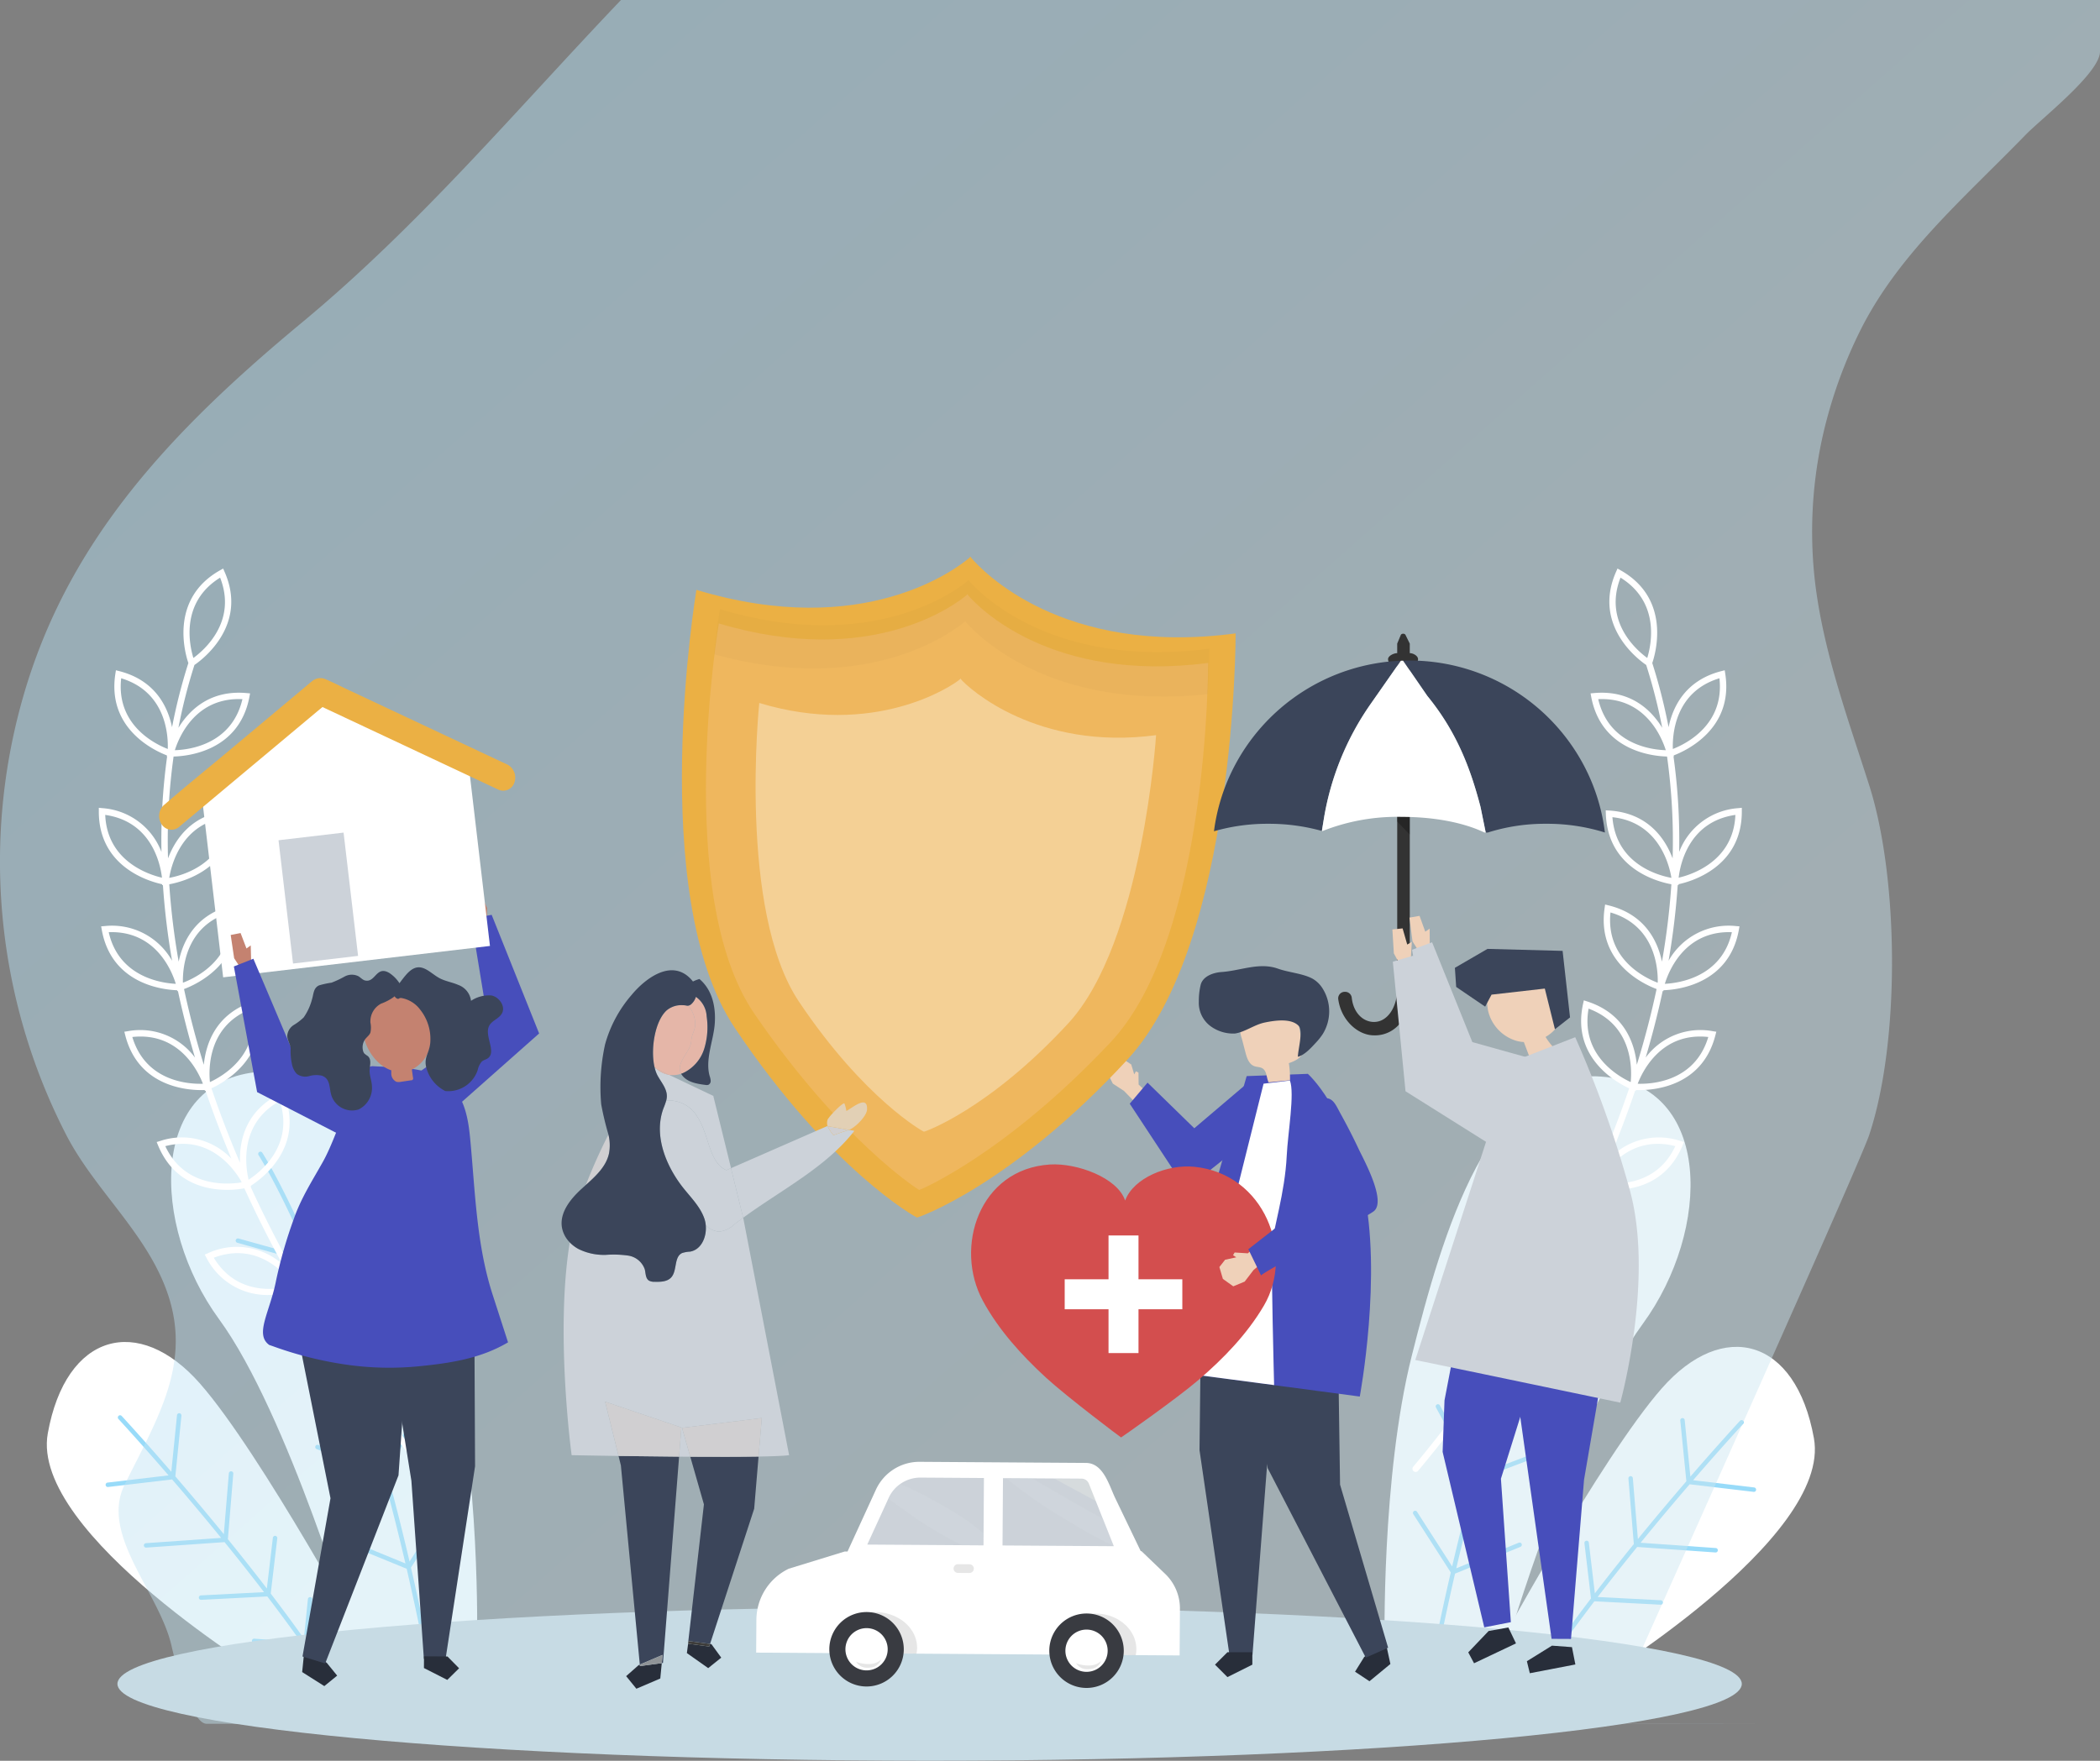 <svg xmlns="http://www.w3.org/2000/svg" xmlns:xlink="http://www.w3.org/1999/xlink" width="431.623" height="361.994" viewBox="0 0 431.623 361.994">
  <rect x="0" y="0" width="431.623" height="361.994" fill="#808080" stroke="none"/>
  <defs>
    <linearGradient id="linear-gradient" x1="0.32" x2="0.886" y2="0.52" gradientUnits="objectBoundingBox">
      <stop offset="0" stop-color="#b5e2f6"/>
      <stop offset="1" stop-color="#cae4ef"/>
    </linearGradient>
  </defs>
  <g id="Group_4211" data-name="Group 4211" transform="translate(-200 -3746.006)">
    <g id="Group_4044" data-name="Group 4044" transform="translate(-10 3626)">
      <g id="Group_3305" data-name="Group 3305" transform="translate(27 -4)">
        <path id="Path_12" data-name="Path 12" d="M68.6,427.8s-13.843-46.929-27.986-66.252-14.5-49.192,8.485-50.874,32.691,32.4,38.974,57.434S93.649,427.8,93.649,427.8Z" transform="translate(187.409 33.671)" fill="#fff"/>
        <path id="Path_13" data-name="Path 13" d="M88.88,401.568a.457.457,0,0,0-.631.137l-7.219,11.234q-2.263-9.7-4.611-18.2l7.945-14.489a.457.457,0,0,0-.8-.439l-7.492,13.663c-1.863-6.718-3.739-12.877-5.583-18.493l6.868-19.021a.456.456,0,0,0-.274-.585.461.461,0,0,0-.585.273l-6.474,17.93c-2.911-8.758-5.728-16.159-8.269-22.259l4.558-16.252a.457.457,0,1,0-.88-.246l-4.246,15.143c-6.017-14.227-10.349-20.96-10.44-21.1a.457.457,0,0,0-.764.5c.091.139,4.444,6.911,10.479,21.226L45.89,346.529a.457.457,0,1,0-.245.88l15.266,4.26c2.548,6.119,5.378,13.554,8.3,22.364L54.1,366.609a.457.457,0,0,0-.4.82l15.918,7.821c1.858,5.663,3.75,11.878,5.63,18.667l-12.989-4.946a.456.456,0,1,0-.324.853l13.612,5.183q2.348,8.564,4.638,18.327l-12.846-5.267a.457.457,0,0,0-.346.846l13.443,5.511q1.573,6.823,3.082,14.231a.458.458,0,0,0,.448.366.439.439,0,0,0,.09-.009.457.457,0,0,0,.357-.539q-1.508-7.449-3.1-14.292l7.7-11.982a.457.457,0,0,0-.137-.631" transform="translate(186.15 32.107)" fill="#98dbf9"/>
      </g>
      <g id="Group_3306" data-name="Group 3306" transform="translate(-93.638 88.536) rotate(-16)">
        <path id="Path_14" data-name="Path 14" d="M74.332,431.733h-20.7S13.935,389.1,23.225,370.2s24.75-18.447,32.881-1.269,18.225,62.8,18.225,62.8" transform="translate(188.186 29.735)" fill="#fff"/>
        <path id="Path_15" data-name="Path 15" d="M66.762,418.81a.458.458,0,0,0-.593.255l-3.022,7.576c-1.269-3.6-2.62-7.213-4.01-10.775l4.419-10.527a.457.457,0,1,0-.842-.353l-4.054,9.66c-1.617-4.1-3.274-8.122-4.906-11.955l4.781-12.634a.456.456,0,0,0-.854-.322l-4.444,11.742c-2.229-5.2-4.388-10.007-6.305-14.169l4.646-11.658a.457.457,0,1,0-.849-.339L46.4,386.165c-3.841-8.289-6.577-13.708-6.643-13.839a.457.457,0,1,0-.815.414c.067.132,2.835,5.614,6.709,13.982L33.2,384.693a.456.456,0,1,0-.147.9l13.068,2.128c1.938,4.206,4.123,9.076,6.374,14.335L37.342,398.84a.457.457,0,1,0-.19.894l15.777,3.349c1.655,3.886,3.334,7.964,4.971,12.127l-12.653-2.934a.457.457,0,0,0-.206.891L58.3,416.24c1.41,3.615,2.78,7.284,4.065,10.934l-9.052-3.331A.457.457,0,0,0,53,424.7l9.758,3.591q.818,2.356,1.586,4.694a.456.456,0,0,0,.434.315.482.482,0,0,0,.142-.022.458.458,0,0,0,.292-.576q-.77-2.361-1.6-4.749l3.41-8.55a.456.456,0,0,0-.255-.594" transform="translate(187.246 28.346)" fill="#98dbf9"/>
      </g>
    </g>
    <g id="Group_4045" data-name="Group 4045" transform="translate(484.563 3967.281)">
      <g id="Group_3307" data-name="Group 3307" transform="translate(0 0)">
        <path id="Path_12-2" data-name="Path 12" d="M55.841,427.8s13.843-46.929,27.986-66.252,14.5-49.191-8.485-50.874-32.692,32.4-38.974,57.434S30.8,427.8,30.8,427.8Z" transform="translate(-30.772 -310.611)" fill="#fff"/>
        <path id="Path_13-2" data-name="Path 13" d="M45.52,401.568a.457.457,0,0,1,.631.137l7.219,11.234q2.263-9.7,4.611-18.2l-7.945-14.489a.457.457,0,0,1,.8-.439l7.492,13.663c1.863-6.718,3.739-12.877,5.583-18.493l-6.868-19.021a.456.456,0,0,1,.274-.585.461.461,0,0,1,.585.273l6.474,17.93c2.911-8.758,5.728-16.158,8.269-22.259l-4.558-16.252a.457.457,0,1,1,.88-.246l4.246,15.143c6.017-14.227,10.349-20.96,10.44-21.1a.457.457,0,0,1,.765.5c-.091.139-4.444,6.911-10.479,21.226l14.571-4.065a.457.457,0,1,1,.245.88l-15.266,4.26c-2.548,6.119-5.378,13.554-8.3,22.364L80.3,366.609a.457.457,0,0,1,.4.82L64.784,375.25c-1.858,5.663-3.75,11.878-5.63,18.667l12.989-4.946a.456.456,0,1,1,.324.853l-13.612,5.183q-2.348,8.564-4.638,18.327l12.846-5.267a.457.457,0,0,1,.346.846l-13.443,5.511q-1.573,6.823-3.082,14.231a.458.458,0,0,1-.448.366.439.439,0,0,1-.09-.009.457.457,0,0,1-.357-.539q1.508-7.449,3.1-14.292l-7.7-11.982a.457.457,0,0,1,.137-.631" transform="translate(-39.467 -312.175)" fill="#98dbf9"/>
      </g>
      <g id="Group_3308" data-name="Group 3308" transform="translate(72.607 134.132) rotate(-164)">
        <path id="Path_14-2" data-name="Path 14" d="M52.516,0h-20.7S-7.881,42.635,1.409,61.531,26.159,79.979,34.29,62.8,52.516,0,52.516,0" transform="translate(0 0.178)" fill="#fff"/>
        <path id="Path_15-2" data-name="Path 15" d="M34.1,14.491a.458.458,0,0,1-.593-.255L30.482,6.659c-1.269,3.6-2.62,7.213-4.01,10.775l4.419,10.527a.457.457,0,1,1-.842.353l-4.054-9.66c-1.617,4.1-3.274,8.122-4.906,11.955l4.781,12.634a.456.456,0,0,1-.854.322L20.572,31.823c-2.229,5.2-4.388,10.007-6.305,14.169L18.913,57.65a.457.457,0,1,1-.849.339L13.739,47.136C9.9,55.424,7.162,60.843,7.1,60.974a.457.457,0,1,1-.815-.414c.067-.132,2.835-5.615,6.709-13.982L.53,48.607a.456.456,0,1,1-.147-.9l13.068-2.128c1.938-4.206,4.123-9.076,6.374-14.335L4.677,34.461a.457.457,0,1,1-.19-.894l15.777-3.349c1.655-3.886,3.334-7.964,4.971-12.127L12.582,21.024a.457.457,0,0,1-.206-.891L25.638,17.06c1.41-3.615,2.78-7.284,4.065-10.934L20.65,9.457a.457.457,0,0,1-.316-.857l9.759-3.591q.818-2.356,1.586-4.694A.456.456,0,0,1,32.112,0a.482.482,0,0,1,.142.022A.458.458,0,0,1,32.546.6q-.77,2.361-1.6,4.749l3.41,8.55a.456.456,0,0,1-.255.594" transform="translate(9.909 0)" fill="#98dbf9"/>
      </g>
    </g>
    <g id="Group_4210" data-name="Group 4210">
      <path id="Path_19824" data-name="Path 19824" d="M411.911,85.587a89.924,89.924,0,0,0-2.7,34.051c1.651,14.336,6.729,28.185,11.165,42.078,6.1,19.1,6.408,52.63,0,71.913-2.243,6.747-53.458,120.514-53.475,121.01,0,0,72.062.027,0,.035s-287.777,0-288.252,0c-3.379-.025-6.8-14.226-7.177-15.925C69,327.7,56.684,315.891,61.808,305.519c7.274-14.725,14.855-26.43,7.518-42.627C64.5,252.237,55.163,243.983,49.819,233.63a122.792,122.792,0,0,1-8.843-90.176C50.191,111.36,71.358,88.893,98.328,66.53c24.221-20.083,44.207-43.935,65.5-66.247H467.816s0,10.64,0,10.652c-.117,4.439-12.063,13.74-15.352,17.128-12.728,13.108-26.294,24.639-34.12,40.57a95.969,95.969,0,0,0-6.433,16.954" transform="translate(163.807 3745.723)" opacity="0.46" fill="url(#linear-gradient)"/>
      <path id="Path_19825" data-name="Path 19825" d="M110.73,324.053a251.193,251.193,0,0,1-25.47-36.592l.005,0-.1-.167c2.1-1.693,10.062-9.022,4.877-19.245l-.325-.642-.608.386c-6.581,4.182-7.248,10.312-6.706,14.6-1.831-3.338-3.655-6.823-5.429-10.448q-1.286-2.631-2.565-5.421l.086-.023-.081-.178c2.276-1.454,10.99-7.864,6.959-18.594l-.254-.674-.647.318c-7.226,3.545-8.415,9.845-8.255,14.193-2.065-4.823-4.051-9.939-5.865-15.3,2.552-1.169,11.917-6.281,9.472-17.386l-.154-.7-.685.222c-7.746,2.507-9.779,8.689-10.206,13.023-1.552-5.016-2.925-10.221-4.064-15.568,2.637-.99,12.328-5.422,10.682-16.665l-.1-.712-.7.173C63.1,210.5,60.494,216,59.616,220.228a148.728,148.728,0,0,1-1.936-15.912c2.8-.51,13.078-3.152,13.47-14.482l.024-.719-.718.044c-7.966.494-11.49,5.77-13.031,9.831a125.076,125.076,0,0,1,1.144-20.937c2.687-.059,13.458-1,15.588-12.274l.133-.707-.718-.065c-7.523-.68-11.762,3.489-14.01,7.146a112.684,112.684,0,0,1,3.294-12.924c1.554-1.059,11.072-8.113,6.189-19.163l-.289-.659-.629.353c-10.564,5.945-7.111,17.356-6.519,19.071a114.214,114.214,0,0,0-3.354,13.193c-.869-4.213-3.452-9.631-10.836-11.526l-.7-.179-.112.711c-1.766,11.326,8.069,15.832,10.593,16.793l-.043.191.089.005a125.887,125.887,0,0,0-1.166,19.652,14.046,14.046,0,0,0-12.162-9.006l-.716-.071,0,.72c-.03,11.464,10.376,14.426,13.015,14.993l-.014.195.176-.017a150.232,150.232,0,0,0,1.88,15.555A14.152,14.152,0,0,0,44.4,212.91l-.718.058.127.708c2.022,11.29,12.8,12.339,15.487,12.423l.021.2.149-.043c1,4.685,2.183,9.256,3.5,13.688a14,14,0,0,0-13.807-5.422l-.712.109.179.7c2.62,10.324,12.146,11.3,15.645,11.3.273,0,.493-.007.688-.014L65,246.8l.142-.052c1.648,4.866,3.435,9.537,5.3,13.968A14.035,14.035,0,0,0,55.783,257.1l-.689.209.273.665c3.205,7.767,9.834,9.166,14.193,9.166a20,20,0,0,0,3.553-.312q1.343,2.945,2.7,5.72c1.672,3.416,3.386,6.7,5.114,9.868a14.1,14.1,0,0,0-15.295-2.248l-.661.284.345.631a14.043,14.043,0,0,0,12.977,7.672,20.237,20.237,0,0,0,5.659-.827l.082.178.063-.043a253,253,0,0,0,25.653,36.855.653.653,0,1,0,.979-.865M74.692,229.885c1.671,9.519-6.115,13.932-8.655,15.1-.273-2.782-.4-11.732,8.655-15.1M70.2,210.11c.986,9.614-7.1,13.46-9.712,14.447-.075-2.8.437-11.732,9.712-14.447m-.4-19.585c-.746,9.626-9.368,11.968-12.128,12.474.455-2.744,2.64-11.462,12.128-12.474m2.161-24.284c.25,0,.5.005.757.017-2.2,9.413-11.094,10.414-13.888,10.494.818-2.6,4.056-10.511,13.132-10.511m8.432,82.644c3.005,9.175-4.056,14.648-6.409,16.173-.635-2.708-1.962-11.6,6.409-16.173M68.133,141.276c3.521,9-3.238,14.866-5.494,16.516-.82-2.673-2.718-11.419,5.494-16.516M47.8,161.964c9.249,2.8,9.675,11.743,9.574,14.537-2.606-1.01-10.651-4.933-9.574-14.537m-3.28,28.092c9.555,1.367,11.337,10.121,11.664,12.909-2.707-.631-11.268-3.376-11.664-12.909m.719,24.113c9.627-.361,12.964,7.932,13.785,10.615-2.779-.137-11.691-1.307-13.785-10.615m4.85,21.546c9.609-1.052,13.507,7,14.511,9.613-2.8.088-11.733-.359-14.511-9.613m6.781,22.44c9.023-2.325,13.992,4.481,15.56,7.158.042.1.086.193.129.289-2.783.46-11.682,1.169-15.69-7.447M89.2,269.3c3.992,8.791-2.426,15-4.6,16.78-.927-2.623-3.222-11.313,4.6-16.78M66.833,281.095c9.036-3.418,14.831,3.4,16.452,5.68-2.681.791-11.448,2.588-16.452-5.68" transform="translate(177.109 3723.488)" fill="#fff"/>
      <path id="Path_19826" data-name="Path 19826" d="M43.367,324.052a251.193,251.193,0,0,0,25.47-36.592l-.005,0,.1-.167c-2.1-1.693-10.062-9.022-4.877-19.245l.325-.642.608.386c6.581,4.182,7.248,10.312,6.706,14.6,1.831-3.338,3.655-6.823,5.429-10.448q1.286-2.631,2.565-5.421L79.6,266.5l.081-.178c-2.276-1.454-10.991-7.864-6.959-18.594l.254-.674.647.318c7.226,3.545,8.415,9.845,8.255,14.193,2.065-4.823,4.051-9.939,5.865-15.3-2.552-1.169-11.917-6.281-9.472-17.386l.154-.7.685.222c7.746,2.507,9.779,8.689,10.206,13.023,1.552-5.016,2.925-10.221,4.064-15.568-2.637-.99-12.328-5.422-10.682-16.665l.1-.712.7.173C91,210.5,93.6,216,94.481,220.227a148.726,148.726,0,0,0,1.936-15.912c-2.8-.51-13.078-3.152-13.47-14.482l-.024-.719.718.044c7.966.494,11.49,5.77,13.031,9.831a125.074,125.074,0,0,0-1.144-20.936c-2.687-.059-13.458-1-15.588-12.274l-.133-.707.718-.065c7.523-.68,11.762,3.489,14.01,7.146a112.683,112.683,0,0,0-3.294-12.924c-1.554-1.059-11.072-8.113-6.189-19.163l.289-.659.629.353c10.564,5.945,7.111,17.356,6.519,19.071a114.212,114.212,0,0,1,3.354,13.193c.869-4.213,3.452-9.631,10.836-11.526l.7-.179.112.711c1.766,11.326-8.069,15.832-10.593,16.793l.043.191-.089.005a125.887,125.887,0,0,1,1.166,19.652,14.046,14.046,0,0,1,12.162-9.006l.716-.071,0,.72c.03,11.464-10.376,14.426-13.015,14.993l.014.195-.176-.017a150.228,150.228,0,0,1-1.88,15.555,14.152,14.152,0,0,1,13.858-7.13l.718.058-.127.708c-2.022,11.29-12.8,12.339-15.487,12.423l-.021.2-.149-.043c-1,4.685-2.183,9.256-3.5,13.688a14,14,0,0,1,13.807-5.422l.712.109-.179.7c-2.62,10.324-12.146,11.3-15.645,11.3-.273,0-.493-.007-.688-.014l-.035.195-.142-.052c-1.648,4.866-3.435,9.537-5.3,13.968A14.035,14.035,0,0,1,98.314,257.1l.689.209-.273.665c-3.205,7.767-9.834,9.166-14.193,9.166a20,20,0,0,1-3.553-.312q-1.343,2.945-2.7,5.72c-1.672,3.416-3.386,6.7-5.114,9.868a14.1,14.1,0,0,1,15.295-2.248l.661.284-.345.631A14.043,14.043,0,0,1,75.8,288.755a20.237,20.237,0,0,1-5.659-.827l-.082.178L70,288.063a252.993,252.993,0,0,1-25.653,36.855.653.653,0,1,1-.979-.865M79.4,229.884c-1.671,9.519,6.115,13.932,8.655,15.1.273-2.782.4-11.732-8.655-15.1M83.9,210.11c-.986,9.614,7.1,13.46,9.712,14.447.075-2.8-.437-11.732-9.712-14.447m.4-19.585c.746,9.626,9.368,11.968,12.128,12.474-.455-2.744-2.64-11.462-12.128-12.474m-2.161-24.284c-.25,0-.5.005-.757.017,2.2,9.413,11.094,10.414,13.888,10.494-.818-2.6-4.056-10.511-13.132-10.511M73.7,248.885c-3.005,9.175,4.056,14.648,6.409,16.173.635-2.708,1.962-11.6-6.409-16.173M85.964,141.276c-3.521,9,3.238,14.866,5.494,16.516.82-2.673,2.718-11.419-5.494-16.516m20.33,20.688c-9.249,2.8-9.675,11.743-9.574,14.537,2.606-1.01,10.651-4.933,9.574-14.537m3.28,28.092c-9.555,1.367-11.337,10.121-11.664,12.909,2.707-.631,11.268-3.376,11.664-12.909m-.719,24.113c-9.627-.361-12.964,7.932-13.785,10.615,2.779-.137,11.691-1.307,13.785-10.615m-4.85,21.546c-9.609-1.052-13.507,7-14.511,9.613,2.8.088,11.733-.359,14.511-9.613m-6.781,22.44c-9.023-2.325-13.992,4.481-15.56,7.158-.042.1-.086.193-.129.289,2.783.46,11.682,1.169,15.69-7.447M64.9,269.3c-3.992,8.791,2.426,15,4.6,16.78.927-2.623,3.222-11.313-4.6-16.78m22.364,11.793c-9.036-3.418-14.831,3.4-16.452,5.68,2.681.791,11.448,2.588,16.452-5.68" transform="translate(447.109 3723.488)" fill="#fff"/>
      <path id="Path_19827" data-name="Path 19827" d="M378.463,454.351c0,8.728-74.738,15.8-166.933,15.8S44.6,463.079,44.6,454.351,119.335,438.54,211.53,438.54s166.933,7.08,166.933,15.811" transform="translate(179.537 3637.844)" fill="#c7dbe4"/>
      <g id="Group_4096" data-name="Group 4096" transform="translate(230.707 3860.473)">
        <g id="Group_4049" data-name="Group 4049" transform="translate(54.804 67.784)">
          <g id="Group_4047" data-name="Group 4047" transform="translate(10.303)">
            <path id="Path_19828" data-name="Path 19828" d="M184.863,192.42,182.905,188l-1.928.754.669,3.327-1.077-.066,2.136,3.583,2.11-.513Z" transform="translate(-180.57 -187.995)" fill="#c48270"/>
          </g>
          <g id="Group_4048" data-name="Group 4048" transform="translate(0 5.822)">
            <path id="Path_19829" data-name="Path 19829" d="M152,236.946l14.82-10.561L163.3,204.947l4.238-.8,9.756,24.392-21,18.607Z" transform="translate(-151.996 -204.142)" fill="#474ebb"/>
          </g>
        </g>
        <g id="Group_4060" data-name="Group 4060" transform="translate(196.984 84.17)">
          <g id="Group_4059" data-name="Group 4059">
            <g id="Group_4054" data-name="Group 4054" transform="translate(0 19.252)">
              <g id="Group_4053" data-name="Group 4053">
                <path id="Path_19835" data-name="Path 19835" d="M554.692,293.838l-2.033-1.919-.032-2.466-.526-.258-.345.635-.613-2.039-1.439-.957-2.149.817-1.232,2.031,1.037,2.048,2.287,1.491,2.67,2.748Z" transform="translate(-546.323 -286.833)" fill="#efd1b9"/>
              </g>
              <path id="Path_19836" data-name="Path 19836" d="M562.5,298.987l-3.658,4.333,9.813,14.906,3.652,1.178L587.869,307l-4.16-8.495-11.6,9.861Z" transform="translate(-554.331 -294.295)" fill="#474ebb"/>
            </g>
            <g id="Group_4057" data-name="Group 4057" transform="translate(18.849 63.89)">
              <g id="Group_4055" data-name="Group 4055" transform="translate(10.815 0.459)">
                <path id="Path_19837" data-name="Path 19837" d="M693.974,620l.543,2.492-4.3,3.549-2.967-1.964,1.881-3.021,4.3-3.549Z" transform="translate(-666.098 -543.379)" fill="#282e3a"/>
                <path id="Path_19838" data-name="Path 19838" d="M641.416,411.907l4.8,11.077.453,31.167,9.878,33.524-4.593,2.037L631.8,450.786l-2.294-12.329L628.6,412.49Z" transform="translate(-628.595 -411.907)" fill="#3b455a"/>
              </g>
              <g id="Group_4056" data-name="Group 4056">
                <path id="Path_19839" data-name="Path 19839" d="M598.978,413.576l-.378,32.662,6.155,42.113h4.733l2.989-38.858,6.476-38.858Z" transform="translate(-598.6 -410.635)" fill="#3b455a"/>
                <path id="Path_19840" data-name="Path 19840" d="M615.107,624.615v2.559l-5.118,2.559-2.559-2.559,2.559-2.559Z" transform="translate(-604.246 -547.462)" fill="#282e3a"/>
              </g>
            </g>
            <path id="Path_19841" data-name="Path 19841" d="M597.1,295.3l12.571-.465s7.521,6.6,11.407,23.746c3.958,17.461-.731,42.6-.731,42.6s-33.728-4.5-39.258-5.19l8.437-34.475Z" transform="translate(-568.556 -272.7)" fill="#474ebb"/>
            <g id="Group_4058" data-name="Group 4058" transform="translate(18.706)">
              <path id="Path_19842" data-name="Path 19842" d="M627.614,271.77l4.4-.431a22.107,22.107,0,0,0-.234-3.518c1.224-.428,2.639-1.072,2.854-2.35a3.657,3.657,0,0,0-.07-1.217q-.428-2.5-.856-4.993a4.465,4.465,0,0,0-.516-1.662,3.747,3.747,0,0,0-2.623-1.423,9.119,9.119,0,0,0-7.385,1.789,4,4,0,0,0-1.249,1.643,5.418,5.418,0,0,0,.177,3.164l.751,2.876c.288,1.1.7,2.356,1.765,2.771.564.22,1.229.157,1.739.482C627.27,269.473,627.147,270.811,627.614,271.77Z" transform="translate(-613.268 -247.882)" fill="#efd1b9"/>
              <path id="Path_19843" data-name="Path 19843" d="M598.205,240.693a14.2,14.2,0,0,1,.36-3.336c.392-1.788,2.5-2.591,4.327-2.718,3.944-.274,7.75-2.061,11.6-.681,2.2.789,5.158.978,7.15,2.09a5.884,5.884,0,0,1,2.012,1.99,8.862,8.862,0,0,1,.012,9.371,12.677,12.677,0,0,1-1.381,1.736c-1.041,1.126-2.285,2.516-3.715,2.931-.032-1.279,1.138-5.309.157-6.359-1.556-1.665-5.08-1.09-7.014-.683-2.109.444-3.991,1.934-6.082,2.251a7.879,7.879,0,0,1-4.7-1.292A5.981,5.981,0,0,1,598.205,240.693Z" transform="translate(-598.202 -233.44)" fill="#3b455a"/>
            </g>
            <path id="Path_19844" data-name="Path 19844" d="M609.754,299.288l-13.216,52.865-1.083,6.933,16.466,2.167s-.65-25.315-.433-28.69,2.659-10.676,3.033-18.541c.217-4.55,1.662-12.722.65-15.383Z" transform="translate(-577.739 -275.13)" fill="#fff"/>
          </g>
        </g>
        <g id="Group_4069" data-name="Group 4069" transform="translate(109.451 0)">
          <g id="Group_4068" data-name="Group 4068">
            <path id="Path_19856" data-name="Path 19856" d="M417.363,15.753C381.68,20.512,365.193,2.781,362.988.182c0,0-.03-.244-.13-.155-.085-.1-.154.133-.154.133C360.11,2.37,340.991,17.226,306.534,6.8c0,0-10.48,62.659,7.884,90.05,19.614,29.255,37.372,39.056,37.47,38.992.087.079,19.332-6.574,43.242-32.473C417.5,79.141,417.363,15.753,417.363,15.753Z" transform="translate(-303.557 0)" fill="#ebb044"/>
            <path id="Path_19857" data-name="Path 19857" d="M420.455,35.532C388.085,39.72,373.1,23.91,371.1,21.592c0,0-.027-.217-.119-.139-.077-.092-.139.118-.139.118-2.351,1.965-19.676,15.167-50.955,5.838,0,0-9.423,55.777,7.278,80.191,17.837,26.075,33.823,36.328,33.912,36.271.079.07,17.67-7.328,39.328-30.356C420.665,91.971,420.455,35.532,420.455,35.532Z" transform="translate(-312.304 -13.703)" fill="#efb75e"/>
            <g id="Group_4067" data-name="Group 4067" transform="translate(6.58 4.809)" opacity="0.02">
              <path id="Path_19858" data-name="Path 19858" d="M373.3,21.932s.065-.221.146-.124c.1-.083.124.145.124.145,2.059,2.38,17.189,18.345,49.74,14.83.307-5.737.294-9.345.294-9.345-32.37,4.188-47.353-11.622-49.358-13.94,0,0-.027-.217-.118-.139-.078-.092-.139.118-.139.118-2.35,1.966-19.677,15.167-50.955,5.838,0,0-.6,3.557-1.229,9.266C353.384,37.287,370.888,23.951,373.3,21.932Z" transform="translate(-321.806 -13.337)"/>
            </g>
          </g>
          <path id="Path_19859" data-name="Path 19859" d="M427.873,81.132c-24.464,3.263-38.585-9.7-40.1-11.482,0,0-.021-.168-.089-.107-.058-.071-.106.091-.106.091-1.778,1.516-17.64,12.027-41.264,4.88,0,0-4.431,42.633,8.16,61.412,13.448,20.057,25.622,26.776,25.689,26.732.059.054,13.254-4.507,29.646-22.263C425.149,123.783,427.873,81.132,427.873,81.132Z" transform="translate(-330.417 -44.457)" fill="#fff" opacity="0.34"/>
        </g>
        <g id="Group_4070" data-name="Group 4070" transform="translate(84.719 85.011)">
          <path id="Path_19860" data-name="Path 19860" d="M259.667,630.838l-.07.731L259.363,634l-4.912,2.1-2.106-2.588,2.573-2.266.237-.1.029.3Z" transform="translate(-239.077 -488.392)" fill="#282e3a"/>
          <path id="Path_19861" data-name="Path 19861" d="M257.153,555.271l-.25.034.163-1.7-4.675,2L248.5,514.649l-.479-1.935c3.676.054,8.043.109,12.444.143Z" transform="translate(-236.314 -412.86)" fill="#3b455a"/>
          <path id="Path_19862" data-name="Path 19862" d="M264.65,627.831l-4.484.609-.029-.3,4.675-2Z" transform="translate(-244.06 -485.386)" fill="#909497"/>
          <path id="Path_19863" data-name="Path 19863" d="M302.108,513.053l-.9,10.722-9.069,27.8-4.431-.589-.072.544-.025,0,3.266-28.649-2.8-9.786C293.219,513.122,298.249,513.121,302.108,513.053Z" transform="translate(-261.624 -413.076)" fill="#3b455a"/>
          <path id="Path_19864" data-name="Path 19864" d="M291.725,619.809l.279.037,2.027,2.782-2.683,2.156-4.382-3.095.256-1.925,4.33.575Z" transform="translate(-261.215 -481.311)" fill="#282e3a"/>
          <path id="Path_19865" data-name="Path 19865" d="M292.179,618.845l-.173.53-4.33-.575.072-.544Z" transform="translate(-261.669 -480.347)" fill="#3e3d3b"/>
          <path id="Path_19866" data-name="Path 19866" d="M278.813,304.474a14.01,14.01,0,0,0-2.014-3.821,6.86,6.86,0,0,0-5.753-2.449l-.033,0a3.7,3.7,0,0,0,.127-.861c.03-1.577-1.144-2.876-1.9-4.259q-.107-.194-.2-.408a7.317,7.317,0,0,1-.387-1.155l.33.157a5.293,5.293,0,0,0,2.6,1.237l9.1,4.335,3.649,14.854-.94.411C280.508,311.388,279.845,307.047,278.813,304.474Z" transform="translate(-249.504 -271.423)" fill="#ccd2d9"/>
          <path id="Path_19867" data-name="Path 19867" d="M234.14,333.308c-.569,2.683-2.693,4.651-4.766,6.513a112.963,112.963,0,0,1,4.643-10.367A9.156,9.156,0,0,1,234.14,333.308Z" transform="translate(-224.389 -295.677)" fill="#d0cfd1"/>
          <path id="Path_19868" data-name="Path 19868" d="M219.8,383.314a11.8,11.8,0,0,0,5.6,1.192,21.326,21.326,0,0,1,4.614.152,4.285,4.285,0,0,1,3.381,2.807c.21.825.142,1.862.855,2.327a2.2,2.2,0,0,0,1.156.248c1.221.035,2.608,0,3.427-.9,1.269-1.4.528-4.212,2.242-5.009a6.269,6.269,0,0,1,1.628-.29c2.32-.392,3.455-3.016,3.231-5.426a4.4,4.4,0,0,0,2.7,1.32,5.237,5.237,0,0,0,3.144-1.47q.906-.71,1.846-1.394l.037.15,9.408,48.668c-1.12.143-3.368.232-6.283.284l.668-7.921-16.4,2.021,1.7,5.937c-.764,0-1.532-.01-2.3-.016l.469-6-15.673-5.3,2.76,11.156c-5.635-.083-9.641-.162-9.641-.162s-3.424-25.152-.384-43.743A7.343,7.343,0,0,0,219.8,383.314Z" transform="translate(-216.304 -325.995)" fill="#ccd2d9"/>
          <path id="Path_19869" data-name="Path 19869" d="M256.04,487.07l-.469,6c-4.4-.034-8.769-.089-12.444-.143l-2.76-11.157Z" transform="translate(-231.418 -393.074)" fill="#d0cfd1"/>
          <path id="Path_19870" data-name="Path 19870" d="M300.6,491.084l-.668,7.921c-3.859.068-8.889.069-14.033.037l-1.7-5.937Z" transform="translate(-259.449 -399.029)" fill="#d0cfd1"/>
          <path id="Path_19871" data-name="Path 19871" d="M366.951,314.781c.14-.605,3.32-3.842,3.505-3.4a8.082,8.082,0,0,1,.393,1.525c1.295-.695,4.43-3.409,4.241-.272-.082,1.359-2.466,3.708-3.659,4.12l-.081.027-4.379-.763A2.237,2.237,0,0,1,366.951,314.781Z" transform="translate(-312.311 -283.976)" fill="#e2d0b5"/>
          <path id="Path_19872" data-name="Path 19872" d="M331.9,324.623l.056.01a9.273,9.273,0,0,0,1.219,1.866c1.042-.391,2.1-.741,3.16-1.1l1.138.2c-5.813,7.5-15.048,12.149-22.854,17.867l-2.5-10.188Z" transform="translate(-277.298 -292.587)" fill="#ccd2d9"/>
          <path id="Path_19873" data-name="Path 19873" d="M283.708,336.967a4.4,4.4,0,0,1-2.7-1.32,5.907,5.907,0,0,0-.314-1.448c-.958-2.674-3.179-4.658-4.861-6.947-3.284-4.468-5.5-10.439-3.485-15.727a14.466,14.466,0,0,0,.536-1.511l.033,0a6.86,6.86,0,0,1,5.753,2.449,14.012,14.012,0,0,1,2.014,3.821c1.033,2.573,1.7,6.914,4.57,8.046l.94-.411,2.5,10.188q-.937.686-1.846,1.394A5.237,5.237,0,0,1,283.708,336.967Z" transform="translate(-251.376 -283.229)" fill="#ccd2d9"/>
          <path id="Path_19874" data-name="Path 19874" d="M367.142,324.65l4.379.763c-1.055.363-2.118.712-3.16,1.1A9.272,9.272,0,0,1,367.142,324.65Z" transform="translate(-312.483 -292.605)" fill="#d0cfd1"/>
          <path id="Path_19875" data-name="Path 19875" d="M267.973,268.424c-.853-3.694.071-9.531,2.542-11.709a4.693,4.693,0,0,1,3.318-1.021c.585,0,.78.147,1.082.094a5.985,5.985,0,0,1,1.424,4c-.1,1.15-.758,2.027-.811,3.262-.105,2.249-3.32,4.506-2.085,6.739a5.29,5.29,0,0,1-2.5.223l-2.6-1.237Q268.155,268.606,267.973,268.424Z" transform="translate(-248.872 -248.512)" fill="#e5b6a8"/>
          <path id="Path_19876" data-name="Path 19876" d="M272.162,293.2a5.292,5.292,0,0,1-2.6-1.237Z" transform="translate(-250.089 -271.702)" fill="#e5b6a8"/>
          <path id="Path_19877" data-name="Path 19877" d="M285.279,260c.053-1.235.716-2.112.811-3.262a5.985,5.985,0,0,0-1.424-4,1.49,1.49,0,0,0,.516-.228,3.32,3.32,0,0,0,1.045-1.586,5.2,5.2,0,0,1,2.213,4.033,15.066,15.066,0,0,1-.5,6.631,8.2,8.2,0,0,1-4.391,5.019c-.12.047-.239.088-.357.127C281.958,264.5,285.174,262.246,285.279,260Z" transform="translate(-258.623 -245.463)" fill="#e5b6a8"/>
          <path id="Path_19878" data-name="Path 19878" d="M215.624,288.68a5.839,5.839,0,0,0,1.608,3.044q.1-.6.2-1.185-.107.588-.2,1.185a7.334,7.334,0,0,0,1.814,1.369,11.8,11.8,0,0,0,5.6,1.192,21.325,21.325,0,0,1,4.614.153,4.284,4.284,0,0,1,3.381,2.807c.211.825.142,1.861.855,2.327a2.2,2.2,0,0,0,1.156.248c1.221.035,2.608,0,3.427-.9,1.269-1.4.528-4.212,2.242-5.009a6.269,6.269,0,0,1,1.628-.29c2.32-.392,3.455-3.016,3.231-5.426a5.9,5.9,0,0,0-.314-1.448c-.958-2.674-3.179-4.658-4.861-6.947-3.284-4.468-5.5-10.439-3.485-15.727a14.367,14.367,0,0,0,.536-1.511,3.715,3.715,0,0,0,.128-.861c.029-1.577-1.144-2.876-1.9-4.259q-.107-.194-.2-.408a7.313,7.313,0,0,1-.387-1.155c-.016-.063-.031-.126-.046-.19a9.181,9.181,0,0,1-1.729-9.863q.131-.275.277-.538-.147.263-.277.538a9.181,9.181,0,0,0,1.729,9.863c-.853-3.694.072-9.531,2.542-11.709a4.693,4.693,0,0,1,3.318-1.021c.585,0,.78.147,1.082.094a1.489,1.489,0,0,0,.516-.228,3.32,3.32,0,0,0,1.045-1.586,5.2,5.2,0,0,1,2.213,4.033,15.066,15.066,0,0,1-.5,6.631,8.2,8.2,0,0,1-4.391,5.019c-.12.047-.239.088-.357.127a2.91,2.91,0,0,0,.4.555c1.128,1.241,2.937,1.529,4.6,1.743a1.227,1.227,0,0,0,.6-.023.864.864,0,0,0,.475-.817,3.5,3.5,0,0,0-.21-.978c-.966-3.364.746-7.207,1.031-10.6s-.414-7.069-3.131-9.357a7.331,7.331,0,0,0-1.337.514c-.043-.057-.086-.112-.131-.167-3.933-4.723-9.486-.685-12.474,2.921A26.126,26.126,0,0,0,224.488,251a40.7,40.7,0,0,0-.8,12.32,60.4,60.4,0,0,0,1.49,6.233,9.156,9.156,0,0,1,.123,3.853c-.569,2.683-2.693,4.651-4.766,6.513q-.283.726-.564,1.473t-.557,1.515q-.178.5-.345,1.006.167-.51.345-1.006.276-.768.557-1.515t.564-1.473c-.287.258-.573.513-.853.769C217.371,282.788,215.1,285.6,215.624,288.68ZM236.3,241.932a9.206,9.206,0,0,1,.94-.546A9.206,9.206,0,0,0,236.3,241.932Z" transform="translate(-215.548 -235.774)" fill="#3b455a"/>
        </g>
        <g id="Group_4071" data-name="Group 4071" transform="translate(2 24.95)">
          <path id="Path_19879" data-name="Path 19879" d="M83.417,133.717l-54.838,6.452-4.465-37.947L49.768,83.988,78.953,95.77Z" transform="translate(-15.42 -78.656)" fill="#fff"/>
          <path id="Path_19880" data-name="Path 19880" d="M71.654,87.007,59.231,81.172l-20.09-9.435c-1.618-.76-3.226-1.572-4.861-2.283a2.641,2.641,0,0,0-2.877.4c-.552.446-1.091.913-1.637,1.369L13.981,84.429C9.712,88,5.383,91.5,1.168,95.147c-.07.061-.142.119-.212.178a3.052,3.052,0,0,0-.444,3.918,2.4,2.4,0,0,0,3.522.6l10.388-8.69L30.9,77.368l2.664-2.229,11.263,5.289,20.247,9.509,4.635,2.177A2.406,2.406,0,0,0,73,90.715,3.038,3.038,0,0,0,71.654,87.007Z" transform="translate(0 -69.199)" fill="#ebb044"/>
          <rect id="Rectangle_1198" data-name="Rectangle 1198" width="13.463" height="25.522" transform="translate(24.539 33.331) rotate(-6.71)" fill="#ccd2d9"/>
        </g>
        <g id="Group_4073" data-name="Group 4073" transform="translate(168.883 124.918)">
          <g id="Group_4072" data-name="Group 4072">
            <path id="Path_19881" data-name="Path 19881" d="M514.25,346.946c-5.494-.543-12.467,2.274-14.2,6.943-1.571-4.726-9.961-7.762-15.471-7.409-14.539.932-19.732,17.038-13.764,28.032,3.212,5.917,7.885,11.123,13,15.813,4.284,3.928,15.362,12.292,15.4,12.265.034.029,11.394-7.949,15.81-11.727,5.274-4.511,10.123-9.553,13.537-15.356C534.9,364.726,528.748,348.379,514.25,346.946Z" transform="translate(-468.386 -346.453)" fill="#d34e4e"/>
          </g>
          <path id="Path_19882" data-name="Path 19882" d="M545.927,396h-9.008v-9.008h-6.161V396H521.75v6.162h9.008v9.008h6.161v-9.008h9.008Z" transform="translate(-502.508 -372.376)" fill="#fff"/>
        </g>
        <g id="Group_4074" data-name="Group 4074" transform="translate(219.921 111.319)">
          <path id="Path_19883" data-name="Path 19883" d="M618.074,391.405l-2.285,2.079-2.719-.172-.329.558.67.433-2.3.5-1.176,1.5.719,2.437,2.134,1.529,2.344-.97,1.835-2.394,3.252-2.71Z" transform="translate(-609.937 -361.598)" fill="#efd1b9"/>
          <path id="Path_19884" data-name="Path 19884" d="M626.431,339.777l11.118-8.668c1-.778,2.132-1.369,3.125-2.155,1.453-1.15,1.837-1.494,1.348-3.16-1.417-4.827-4.425-9.127-5.795-13.894a47.486,47.486,0,0,1,4.656-2.789c2.752-1.225,3.382.766,4.5,2.792,1.329,2.4,2.587,4.847,3.754,7.332.966,2.06,5.779,10.707,3.046,12.761-1.955,1.479-23.337,12.749-23.12,13.195Z" transform="translate(-620.484 -308.736)" fill="#474ebb"/>
        </g>
        <g id="Group_4085" data-name="Group 4085" transform="translate(124.712 186.068)">
          <g id="Group_4084" data-name="Group 4084">
            <path id="Path_19885" data-name="Path 19885" d="M413.31,539.093l-4.885-4.686h-.147l-.832-1.729-4.39-9.128c-1.287-2.676-2.435-7.249-6.042-7.273l-34.279-.228a9.835,9.835,0,0,0-8.946,5.868l-5.769,12.568h-.571l-11.508,3.541a11.747,11.747,0,0,0-6.656,10.509l-.045,6.742,87.035.578.064-9.591A9.848,9.848,0,0,0,413.31,539.093Z" transform="translate(-329.24 -516.049)" fill="#fff"/>
            <path id="Path_19886" data-name="Path 19886" d="M469.668,539.2l22.871.152-5.11-12.827a1.644,1.644,0,0,0-1.5-1.06l-16.165-.107Z" transform="translate(-419.035 -522.001)" fill="#ccd2d9"/>
            <path id="Path_19887" data-name="Path 19887" d="M416.543,525.131l-13.1-.087a7.171,7.171,0,0,0-6.524,4.279l-4.357,9.493,23.889.159Z" transform="translate(-369.73 -521.8)" fill="#ccd2d9"/>
            <g id="Group_4075" data-name="Group 4075" transform="translate(27.146 3.396)" opacity="0.2">
              <path id="Path_19888" data-name="Path 19888" d="M507.146,529.9l.909.5-1.4-3.51a1.644,1.644,0,0,0-1.5-1.06l-5.6-.037C502.074,527.173,504.617,528.524,507.146,529.9Z" transform="translate(-465.29 -525.671)" fill="#ffffed"/>
              <path id="Path_19889" data-name="Path 19889" d="M489.911,532.75c-4.183-2.3-8.581-4.906-12.72-7.283l-5.254.049a97.113,97.113,0,0,0,12.115,8.384c2.406,1.5,4.864,2.922,7.382,4.228.825.428,1.69.817,2.556,1.209l-2.212-5.553Q490.846,533.264,489.911,532.75Z" transform="translate(-447.632 -525.467)" fill="#dae0e5"/>
              <path id="Path_19890" data-name="Path 19890" d="M420.017,535.756c-1.758-1.153-3.58-2.218-5.414-3.244-1.857-1.04-3.74-2.084-5.688-2.946-.642-.284-1.292-.549-1.939-.817a7.469,7.469,0,0,0-2.4,2.943l-.043.093c1.968,1.394,3.949,2.771,5.9,4.176a83.921,83.921,0,0,0,9.209,5.353l4.463.03.017-2.508C422.753,537.806,421.448,536.695,420.017,535.756Z" transform="translate(-404.528 -527.566)" fill="#dae0e5"/>
            </g>
            <g id="Group_4076" data-name="Group 4076" transform="translate(19.533 30.897)">
              <path id="Path_19891" data-name="Path 19891" d="M396.829,610.29a6.239,6.239,0,0,0,.124-1.2c.027-4.029-3.8-7.32-8.554-7.351a9.645,9.645,0,0,0-4.986,1.314A16.355,16.355,0,0,1,391,607.1a13.2,13.2,0,0,1,2.532,3.146Z" transform="translate(-383.413 -601.738)" opacity="0.1"/>
            </g>
            <g id="Group_4077" data-name="Group 4077" transform="translate(64.92 31.197)">
              <path id="Path_19892" data-name="Path 19892" d="M522.388,611.122a6.419,6.419,0,0,0,.121-1.2c.027-4.028-3.712-7.319-8.351-7.35a9.246,9.246,0,0,0-4.868,1.315,15.848,15.848,0,0,1,7.411,4.048,13.128,13.128,0,0,1,2.472,3.146Z" transform="translate(-509.291 -602.571)" opacity="0.1"/>
            </g>
            <g id="Group_4080" data-name="Group 4080" transform="translate(15.037 30.885)">
              <path id="Path_19893" data-name="Path 19893" d="M386.247,609.408a7.652,7.652,0,1,1-7.6-7.7A7.652,7.652,0,0,1,386.247,609.408Z" transform="translate(-370.944 -601.705)" fill="#393b41"/>
              <g id="Group_4079" data-name="Group 4079" transform="translate(3.308 3.308)">
                <g id="Group_4078" data-name="Group 4078">
                  <path id="Path_19894" data-name="Path 19894" d="M382.865,619.263a4.343,4.343,0,1,1,5.636-2.443A4.343,4.343,0,0,1,382.865,619.263Z" transform="translate(-380.117 -610.879)" fill="#fff"/>
                </g>
                <path id="Path_19895" data-name="Path 19895" d="M389.016,629.682a3.541,3.541,0,0,0,2.259-.931,2.507,2.507,0,0,1-1.69,1.573,4.018,4.018,0,0,1-.807.113,4.1,4.1,0,0,1-.862-.019,2.554,2.554,0,0,1-1.837-1.29c.121.221.971.381,1.183.422A6.927,6.927,0,0,0,389.016,629.682Z" transform="translate(-383.929 -622.307)" opacity="0.1"/>
              </g>
            </g>
            <g id="Group_4083" data-name="Group 4083" transform="translate(60.25 31.185)">
              <path id="Path_19896" data-name="Path 19896" d="M511.644,610.24a7.652,7.652,0,1,1-7.6-7.7A7.652,7.652,0,0,1,511.644,610.24Z" transform="translate(-496.341 -602.538)" fill="#393b41"/>
              <g id="Group_4082" data-name="Group 4082" transform="translate(3.308 3.308)">
                <g id="Group_4081" data-name="Group 4081">
                  <path id="Path_19897" data-name="Path 19897" d="M508.262,620.095a4.343,4.343,0,1,1,5.635-2.442A4.343,4.343,0,0,1,508.262,620.095Z" transform="translate(-505.515 -611.712)" fill="#fff"/>
                </g>
                <path id="Path_19898" data-name="Path 19898" d="M514.412,630.514a3.539,3.539,0,0,0,2.259-.93,2.506,2.506,0,0,1-1.69,1.572,4.057,4.057,0,0,1-.807.114,4.136,4.136,0,0,1-.862-.02,2.557,2.557,0,0,1-1.838-1.29c.121.221.971.382,1.183.422A6.914,6.914,0,0,0,514.412,630.514Z" transform="translate(-509.325 -623.14)" opacity="0.1"/>
              </g>
            </g>
          </g>
          <path id="Rectangle_1199" data-name="Rectangle 1199" d="M.894,0H3.266A.894.894,0,0,1,4.16.894v0a.894.894,0,0,1-.894.894H.894A.894.894,0,0,1,0,.894v0A.894.894,0,0,1,.894,0Z" transform="translate(40.579 21.045) rotate(0.385)" opacity="0.1"/>
        </g>
        <g id="Group_4088" data-name="Group 4088" transform="translate(16.71 77.36)">
          <g id="Group_4086" data-name="Group 4086">
            <path id="Path_19899" data-name="Path 19899" d="M41.505,219.731l-.709-4.786,2.032-.392,1.211,3.17.875-.631.108,4.17-2.058.693Z" transform="translate(-40.797 -214.552)" fill="#c48270"/>
          </g>
          <g id="Group_4087" data-name="Group 4087" transform="translate(0.65 5.284)">
            <path id="Path_19900" data-name="Path 19900" d="M73.4,253.971l-18.309-4.764-8.481-20L42.6,230.791l4.78,25.832,21.091,10.864Z" transform="translate(-42.6 -229.208)" fill="#474ebb"/>
          </g>
        </g>
        <g id="Group_4095" data-name="Group 4095" transform="translate(23.343 84.403)">
          <g id="Group_4091" data-name="Group 4091" transform="translate(7.382 68.131)">
            <g id="Group_4089" data-name="Group 4089">
              <path id="Path_19901" data-name="Path 19901" d="M81.774,625.017l-.244,2.4,4.553,2.886,2.642-2.154L86.57,625.5l-4.553-2.886Z" transform="translate(-80.857 -550.658)" fill="#282e3a"/>
              <path id="Path_19902" data-name="Path 19902" d="M80.4,424.239l-.74,7.283,6.5,32.55L80.408,496.6l4.661,1.435,15.069-38.677.826-11.824-2.041-24.494Z" transform="translate(-79.664 -423.042)" fill="#3b455a"/>
            </g>
            <g id="Group_4090" data-name="Group 4090" transform="translate(17.262 0.78)">
              <path id="Path_19903" data-name="Path 19903" d="M146.339,428.1l.15,30.77L140.424,498.5l-4.458-.03L133.4,461.85,127.54,425.2Z" transform="translate(-127.54 -425.204)" fill="#3b455a"/>
              <path id="Path_19904" data-name="Path 19904" d="M150.944,629.354l4.8,2.443,2.427-2.395-2.394-2.426-4.821-.032Z" transform="translate(-142.505 -554.204)" fill="#282e3a"/>
            </g>
          </g>
          <g id="Group_4092" data-name="Group 4092" transform="translate(0 20.324)">
            <path id="Path_19905" data-name="Path 19905" d="M106.391,337.421c-3.216-9.963-3.559-20.425-4.495-30.8-.277-3.062-.572-6.192-1.846-8.99a10.544,10.544,0,0,0-6.7-5.835c-3.588-1.179-7.822-1.111-11.553-1.338-3.54-.112-6.671,13.2-10.282,19.646-2.213,3.953-4.493,7.45-5.986,11.762a93.01,93.01,0,0,0-3.642,12.656c-1.258,6.5-4.476,11.04-1.4,13.252.282.093.553.186.811.278a75.621,75.621,0,0,0,15.571,3.844,62.246,62.246,0,0,0,14.23.269c6.477-.639,12.753-1.554,18.463-4.931Z" transform="translate(-59.192 -290.453)" fill="#474ebb"/>
          </g>
          <g id="Group_4094" data-name="Group 4094" transform="translate(4.99)">
            <path id="Path_19906" data-name="Path 19906" d="M116.5,253.1c2.016-6.088,10.9-8.208,12.967-1.133a14.038,14.038,0,0,1,.572,6.556,7.008,7.008,0,0,1-3.778,5.152l-.035.014q.119.846.238,1.693a.383.383,0,0,1-.406.524l-2.021.3a2.227,2.227,0,0,1-1,0A1.872,1.872,0,0,1,122,264.393c-.008-.177-.006-.355,0-.534C118.011,262.494,115.178,257.076,116.5,253.1Z" transform="translate(-100.615 -242.676)" fill="#c48270"/>
            <g id="Group_4093" data-name="Group 4093">
              <path id="Path_19907" data-name="Path 19907" d="M137.973,234.111c1.627-.242,3.012,1.336,4.513,2.164,1.249.689,2.665.871,3.959,1.443a3.984,3.984,0,0,1,2.594,3.256,6.634,6.634,0,0,1,4.2-1.1c1.47.283,2.834,2.038,2.248,3.484-.524,1.3-2.214,1.6-2.776,2.875-.889,2.017,1.515,5.148-.126,6.486-.394.322-.931.4-1.319.73a3.81,3.81,0,0,0-.85,1.745,6.363,6.363,0,0,1-6.673,4.325,7.522,7.522,0,0,1-3.8-4.483c-.759-2.353.5-3.174.712-5.383a9.633,9.633,0,0,0-2.055-6.845,6.149,6.149,0,0,0-3.9-2.414c-.608-.058-.417.449-1.1-.022a3.046,3.046,0,0,1-.777-1.331C134.465,237.725,135.832,234.429,137.973,234.111Z" transform="translate(-111.267 -234.086)" fill="#3b455a"/>
              <path id="Path_19908" data-name="Path 19908" d="M82.141,238.583a18.589,18.589,0,0,0-2.55.55c-1.2.527-1.128,1.773-1.468,2.856a11.654,11.654,0,0,1-1.714,3.74,11.4,11.4,0,0,1-2.061,1.573,2.854,2.854,0,0,0-1.317,2.218c.014.886.609,1.681.7,2.565a12.667,12.667,0,0,0,.284,3.341,4.09,4.09,0,0,0,.966,1.906,2.945,2.945,0,0,0,2.528.469,5.333,5.333,0,0,1,2.6-.1c1.84.619,1.5,2.479,1.986,4.039a4.468,4.468,0,0,0,5.6,2.914,4.938,4.938,0,0,0,2.737-4.834c-.041-1.024-.448-1.979-.478-3-.029-.989.529-2.358-.367-3.143a7.234,7.234,0,0,1-.694-.51,1.452,1.452,0,0,1-.3-.648,2.841,2.841,0,0,1,.471-2.334c.347-.45.843-.778,1.055-1.321a4.906,4.906,0,0,0,.01-2.035,4.1,4.1,0,0,1,2.192-3.93,10.954,10.954,0,0,0,2.529-1.315c.122-.1,1.934-1.7,1.981-1.354a3.651,3.651,0,0,0-.789-1.613,7.19,7.19,0,0,0-2.062-2.045c-2.668-1.539-2.8,2.038-4.939,1.567-.517-.114-.906-.587-1.37-.87a3.087,3.087,0,0,0-2.856.057A20.081,20.081,0,0,1,82.141,238.583Z" transform="translate(-73.03 -235.428)" fill="#3b455a"/>
            </g>
          </g>
        </g>
        <g id="Group_4052" data-name="Group 4052" transform="translate(218.807 15.815)">
          <g id="Group_4050" data-name="Group 4050" transform="translate(25.524)">
            <path id="Path_19830" data-name="Path 19830" d="M711.771,47.861V45.9l-.909-1.85a.63.63,0,0,0-.911.02l-.761,1.83v1.963c-.716,0-1.884.558-1.884,1.247a1.273,1.273,0,0,0,1.3,1.247h.586v66.52c0,3.753-2,6.875-4.862,6.808-2.221-.052-4.159-1.929-4.485-4.994a1.358,1.358,0,0,0-1.365-1.2h-.051a1.336,1.336,0,0,0-1.363,1.472c.567,4.359,4.046,7.477,7.349,7.477a6.571,6.571,0,0,0,5.931-3.333c1.526-2.654,1.428-5.571,1.428-8.484V50.355h.4a1.273,1.273,0,0,0,1.3-1.247C713.471,48.419,712.488,47.861,711.771,47.861Z" transform="translate(-697.053 -43.863)" fill="#333"/>
            <path id="Path_19831" data-name="Path 19831" d="M733.248,145.695,730.64,143v-4.452h2.608Z" transform="translate(-718.53 -104.408)" opacity="0.26"/>
          </g>
          <g id="Group_4051" data-name="Group 4051" transform="translate(0 5.518)">
            <path id="Path_19832" data-name="Path 19832" d="M648.439,94.272l.4-2.45a57.417,57.417,0,0,1,9.6-23.621l6.236-8.925a40.5,40.5,0,0,0-34.568,22.391,39.834,39.834,0,0,0-3.845,12.67A39.492,39.492,0,0,1,637.424,92.8,40.422,40.422,0,0,1,648.439,94.272Z" transform="translate(-626.263 -59.237)" fill="#3b455a"/>
            <path id="Path_19833" data-name="Path 19833" d="M749.967,89.276l1.069,5.26h.4a38.872,38.872,0,0,1,12.02-1.806,39.713,39.713,0,0,1,12.072,1.794,39.852,39.852,0,0,0-5.488-15.847,40.514,40.514,0,0,0-34.7-19.51c-.434,0-.866.009-1.3.022l4.982,7.242C745.126,73.9,747.93,81.462,749.967,89.276Z" transform="translate(-695.178 -59.167)" fill="#3b455a"/>
            <path id="Path_19834" data-name="Path 19834" d="M688.167,91.792l-.4,2.45.107.031A41.651,41.651,0,0,1,704.2,91.35c6.7,0,12.746,1.182,17.009,3.226h.238l-1.069-5.26c-2.037-7.813-4.841-15.378-10.947-22.845l-4.982-7.242-.446.017-6.236,8.925A57.417,57.417,0,0,0,688.167,91.792Z" transform="translate(-665.591 -59.207)" fill="#fff"/>
          </g>
        </g>
        <g id="Group_4066" data-name="Group 4066" transform="translate(255.473 73.825)">
          <g id="Group_4061" data-name="Group 4061" transform="translate(3.509)">
            <path id="Path_19845" data-name="Path 19845" d="M738.319,210l-.634-4.888,2.077-.362L740.938,208l.9-.627.033,4.249-2.108.668Z" transform="translate(-737.685 -204.748)" fill="#efd1b9"/>
            <path id="Path_19846" data-name="Path 19846" d="M770.141,245.519l-18.561-5.187-8.272-20.524-4.116,1.539,4.4,26.4,21.282,11.451Z" transform="translate(-738.649 -214.378)" fill="#ccd2d9"/>
          </g>
          <g id="Group_4064" data-name="Group 4064" transform="translate(4.708 6.792)">
            <g id="Group_4062" data-name="Group 4062" transform="translate(5.621 71.217)">
              <path id="Path_19847" data-name="Path 19847" d="M777.484,423.923l-.032,6.55-8.871,28.343,2.04,29.487-5.464,1.065L756.6,453.3l.386-10.6,4.138-21.6Z" transform="translate(-756.598 -421.103)" fill="#474ebb"/>
              <path id="Path_19848" data-name="Path 19848" d="M795.2,440.84l8.484,60.088,3.989.019,2.679-32.739,5.618-32.725Z" transform="translate(-781.285 -430.298)" fill="#474ebb"/>
              <path id="Path_19849" data-name="Path 19849" d="M775.4,611.23l-4.188,4.39,1.193,2.242,8.618-4.086-1.568-3.275Z" transform="translate(-765.945 -542.211)" fill="#282e3a"/>
              <path id="Path_19850" data-name="Path 19850" d="M809.784,620.875l-5.152,3.2.6,2.468,9.365-1.8-.7-3.563Z" transform="translate(-787.313 -548.844)" fill="#282e3a"/>
            </g>
            <g id="Group_4063" data-name="Group 4063" transform="translate(8.141)">
              <path id="Path_19851" data-name="Path 19851" d="M781.912,243.16c3.536.277,6.859-2.612,10.337-1.874a6.739,6.739,0,0,1,4.719,4.763,5.674,5.674,0,0,1,.105,3.254,5.429,5.429,0,0,1-1.035,1.835,7.706,7.706,0,0,1-2.135,1.789,13.9,13.9,0,0,0,1.5,2.017l-4.9,1.851-1.068-2.818a7.451,7.451,0,0,1-1.458-.229,8.447,8.447,0,0,1-5.914-6.308A16.421,16.421,0,0,1,781.912,243.16Z" transform="translate(-775.263 -234.827)" fill="#efd1b9"/>
              <path id="Path_19852" data-name="Path 19852" d="M771.125,232.991l10.945-1.247,2.083,8.367,3.1-2.437-1.526-13.681-15.437-.407-6.7,3.889.264,3.931,5.958,4.052Z" transform="translate(-763.588 -223.586)" fill="#3b455a"/>
            </g>
            <path id="Path_19853" data-name="Path 19853" d="M760.866,279.025l13.019-5.091a225,225,0,0,1,11.168,31.255c5.16,18.4-1.909,43.88-1.909,43.88s-36.2-7.572-42.135-8.768l11.905-36.69Z" transform="translate(-741.009 -255.78)" fill="#ccd2d9"/>
          </g>
          <g id="Group_4065" data-name="Group 4065" transform="translate(0 2.575)">
            <path id="Path_19854" data-name="Path 19854" d="M728.256,217.03l-.3-4.919,2.1-.221.954,3.323.943-.565-.253,4.241-2.149.524Z" transform="translate(-727.953 -211.889)" fill="#efd1b9"/>
            <path id="Path_19855" data-name="Path 19855" d="M757.471,254.859,739.3,248.433,732.433,227.4l-4.211,1.258,2.606,26.633,20.462,12.86Z" transform="translate(-728.125 -221.806)" fill="#ccd2d9"/>
          </g>
        </g>
      </g>
    </g>
  </g>
</svg>
